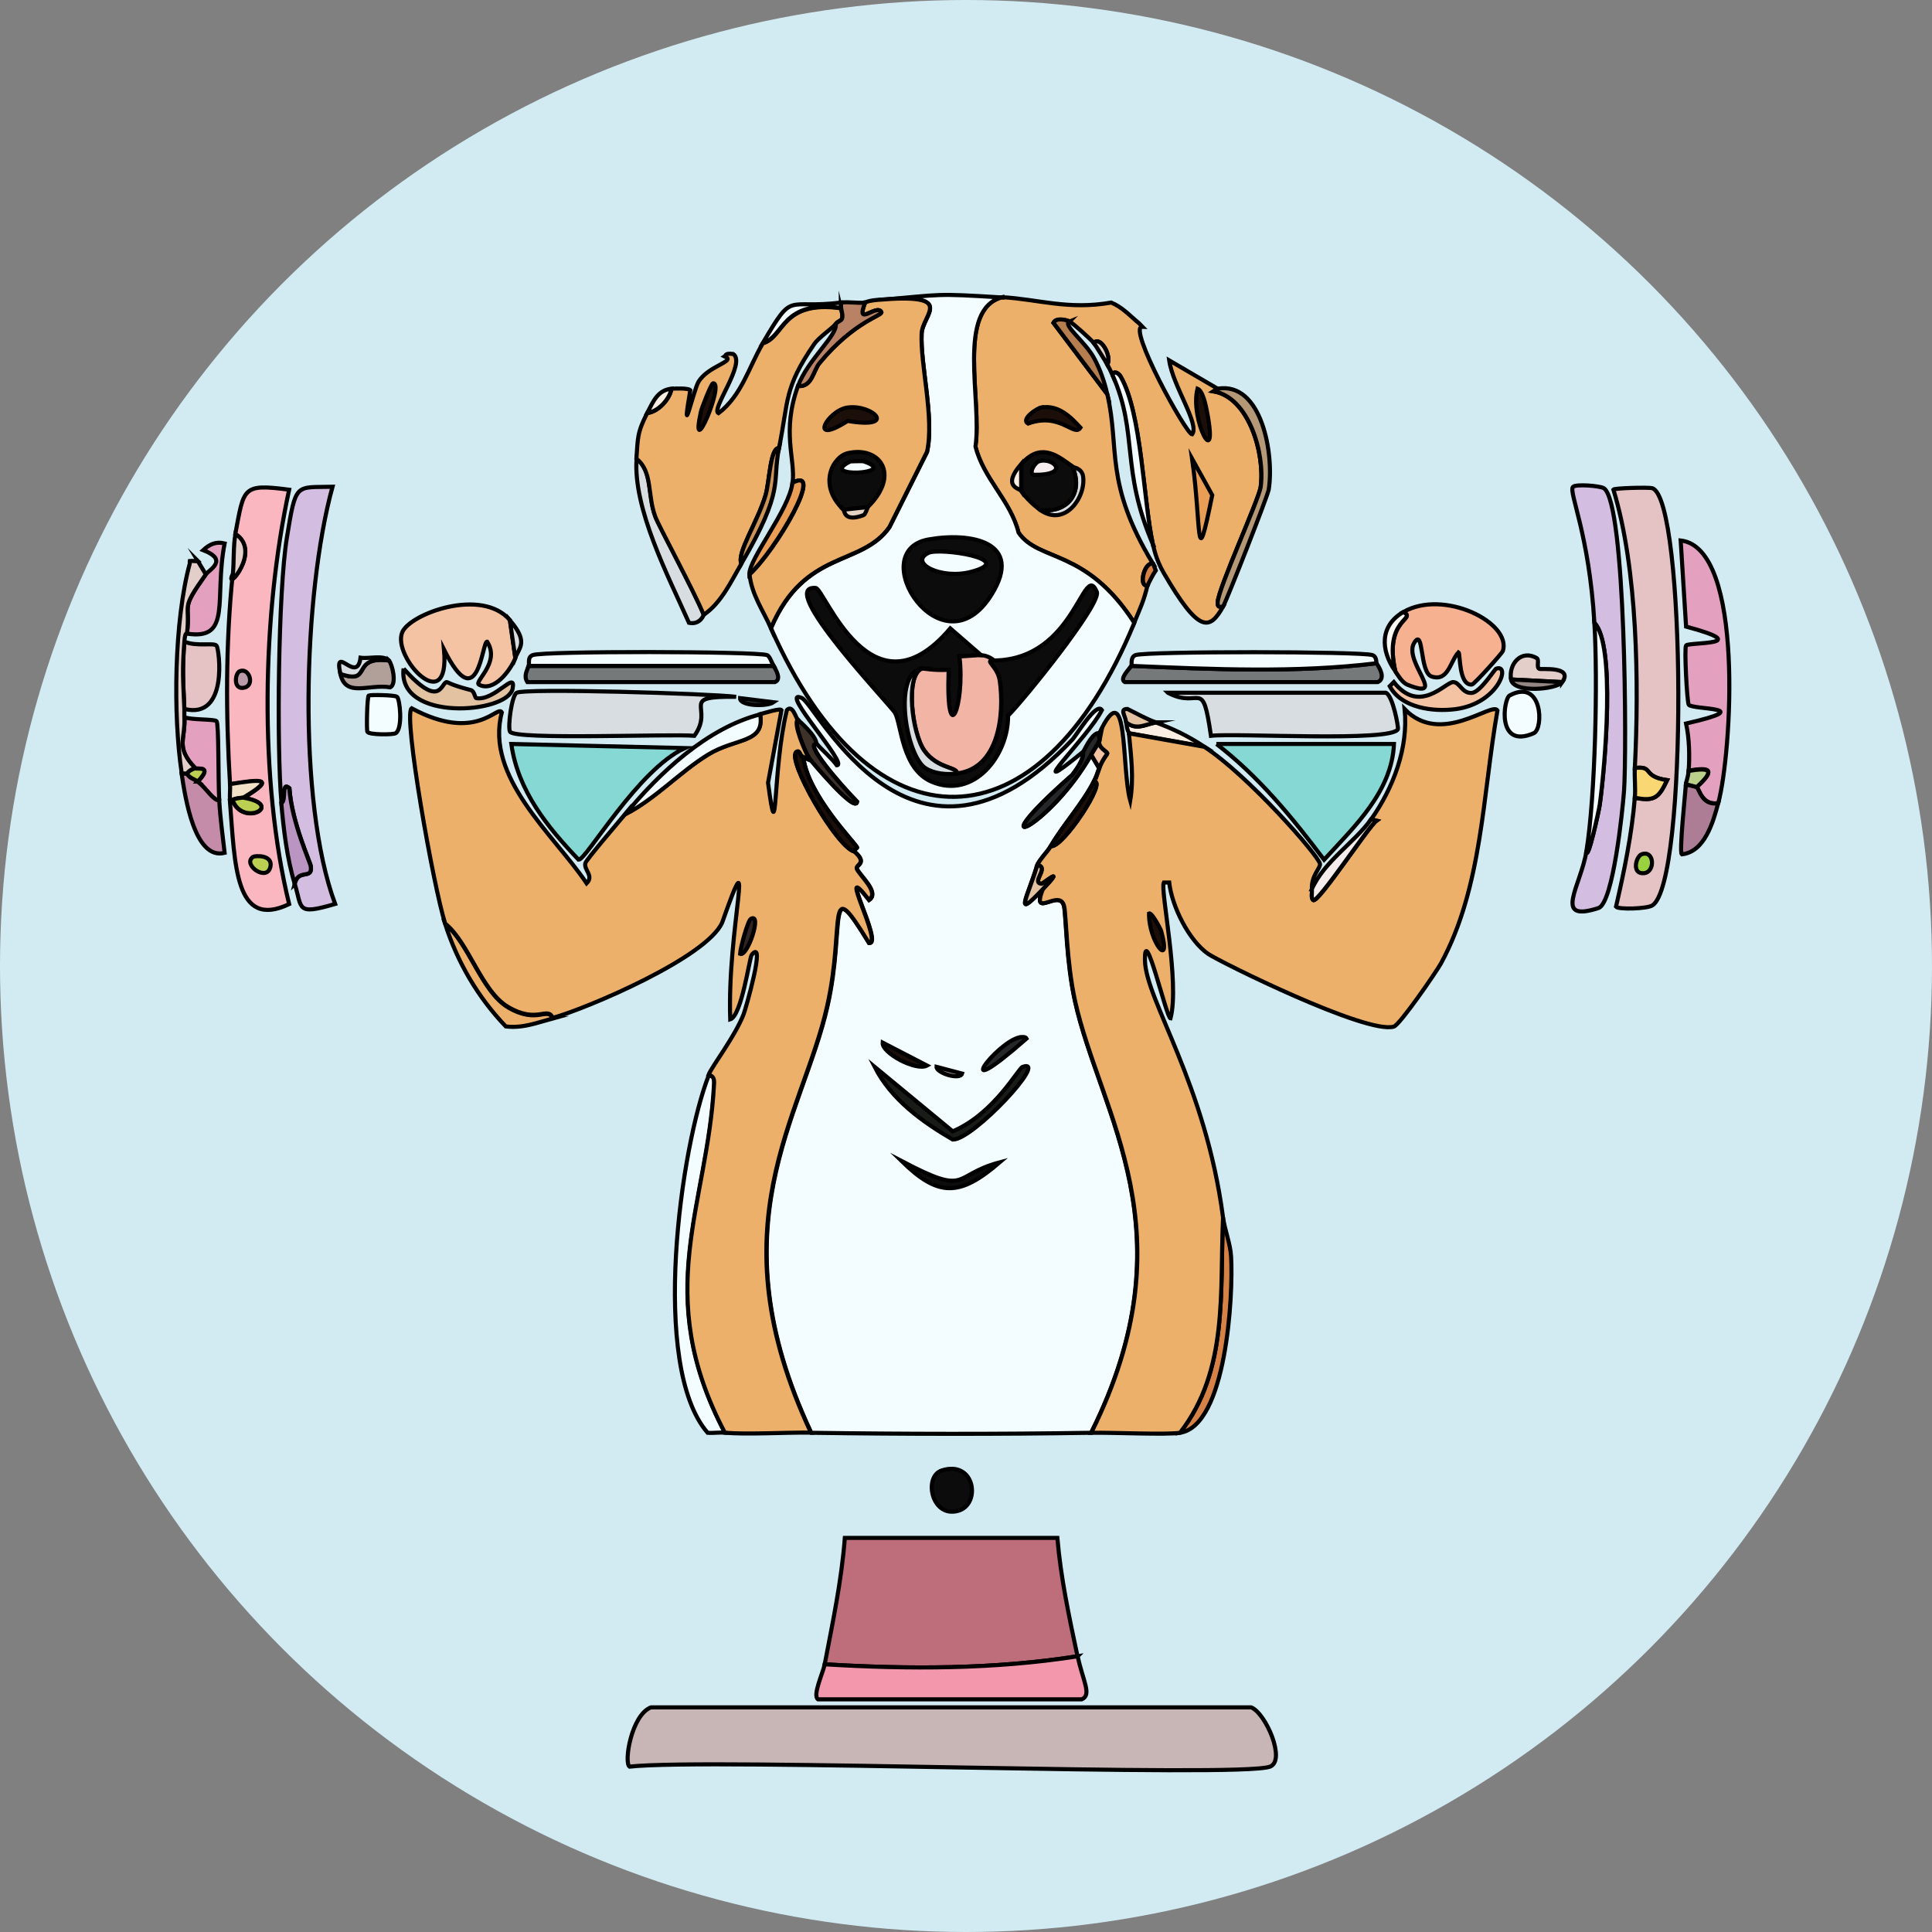 <?xml version="1.0" encoding="UTF-8"?>
<svg id="Layer_2" xmlns="http://www.w3.org/2000/svg" viewBox="0 0 118 118"><rect x="0" y="0" width="118" height="118" fill="#808080" stroke="none"/>
  <defs>
    <style>
      .cls-1 {
        fill: #d68246;
      }

      .cls-1, .cls-2, .cls-3, .cls-4, .cls-5, .cls-6, .cls-7, .cls-8, .cls-9, .cls-10, .cls-11, .cls-12, .cls-13, .cls-14, .cls-15, .cls-16, .cls-17, .cls-18, .cls-19, .cls-20, .cls-21, .cls-22, .cls-23, .cls-24, .cls-25, .cls-26, .cls-27, .cls-28, .cls-29, .cls-30, .cls-31, .cls-32, .cls-33, .cls-34, .cls-35, .cls-36, .cls-37, .cls-38, .cls-39, .cls-40, .cls-41, .cls-42, .cls-43, .cls-44, .cls-45, .cls-46 {
        stroke: #000;
        stroke-miterlimit: 10;
        stroke-width: .25px;
      }

      .cls-2 {
        fill: #d3bee1;
      }

      .cls-3 {
        fill: #f4eced;
      }

      .cls-4 {
        fill: #f3fcff;
      }

      .cls-5 {
        fill: #bbd052;
      }

      .cls-6 {
        fill: #948783;
      }

      .cls-7 {
        fill: #faede1;
      }

      .cls-8 {
        fill: #9ad13e;
      }

      .cls-9 {
        fill: #f4c3a4;
      }

      .cls-10 {
        fill: #252728;
      }

      .cls-11 {
        fill: #bad08b;
      }

      .cls-12 {
        fill: #ea9d55;
      }

      .cls-13 {
        fill: #c48ca9;
      }

      .cls-14 {
        fill: #bd6e7a;
      }

      .cls-15 {
        fill: #e3a0bf;
      }

      .cls-16 {
        fill: #2e2524;
      }

      .cls-17 {
        fill: #908e8f;
      }

      .cls-18 {
        fill: #edb06a;
      }

      .cls-19 {
        fill: #e3c2a2;
      }

      .cls-20 {
        fill: #0d0c0d;
      }

      .cls-21 {
        fill: #ba95c2;
      }

      .cls-22 {
        fill: #b59977;
      }

      .cls-23 {
        fill: #f6b190;
      }

      .cls-24 {
        fill: #fab7c0;
      }

      .cls-25 {
        fill: #cc9456;
      }

      .cls-26 {
        fill: #faf8f2;
      }

      .cls-27 {
        fill: #f2e0c7;
      }

      .cls-28 {
        fill: #e4d2c4;
      }

      .cls-29 {
        fill: #f398ac;
      }

      .cls-30 {
        fill: #d7dde1;
      }

      .cls-31 {
        fill: #181b18;
      }

      .cls-32 {
        fill: #85d8d4;
      }

      .cls-33 {
        fill: #e3ceca;
      }

      .cls-34 {
        fill: #3d3229;
      }

      .cls-35 {
        fill: #b67d4e;
      }

      .cls-36 {
        fill: #c8b5b6;
      }

      .cls-37 {
        fill: #1c0f09;
      }

      .cls-38 {
        fill: #bb9aaa;
      }

      .cls-39 {
        fill: #e5c3c5;
      }

      .cls-40 {
        fill: #ac7d95;
      }

      .cls-41 {
        fill: #f9d772;
      }

      .cls-42 {
        fill: #f2b4a4;
      }

      .cls-43 {
        fill: #29383a;
      }

      .cls-44 {
        fill: #b19f9a;
      }

      .cls-45 {
        fill: #767979;
      }

      .cls-47 {
        fill: #d2ebf3;
      }

      .cls-46 {
        fill: #b98264;
      }
    </style>
  </defs>
  <g id="elements">
    <circle class="cls-47" cx="59" cy="59" r="59"/>
    <g>
      <g>
        <path class="cls-39" d="M11.26,43.3c-.07-1.65-.14-2.36,0-4.11.77.32,1.82.04,1.97.25.16.22.74,4.53-1.97,3.86Z"/>
        <path class="cls-15" d="M11.42,38.7c.23-1.95-.46-1.35,1.15-3.62.2-.28,1.42-.87-.16-1.48.39-.36.78-.54,1.31-.41-.66,3.38.48,5.94-2.3,5.51Z"/>
        <path class="cls-15" d="M13.39,48.89c-.4-.02-.72-.68-1.31-1.15.98-1.03-.08-.73-.16-.82-1.24-1.3-.58-1.75-.66-3.12.38.18,1.87.11,1.97.25.14.2.09,3.42.16,4.85Z"/>
        <path class="cls-13" d="M11.42,47.25c.17.29.44.32.66.49.59.47.91,1.13,1.31,1.15.06,1.08.21,2.13.33,3.2-1.84.46-2.41-3.4-2.63-4.85.12-.01.28.02.33,0Z"/>
        <path class="cls-5" d="M12.08,47.74c-.22-.17-.49-.2-.66-.49.03-.01.07-.19.49-.33.08.09,1.15-.21.16.82Z"/>
      </g>
      <g>
        <path class="cls-30" d="M42.98,37.55s-.21.63-.9.49c-1.27-2.86-3.42-6.97-3.2-10.03,1,.77.66,2.22,1.15,3.53.23.62,2.3,4.41,2.96,6Z"/>
        <g>
          <path class="cls-18" d="M51.36,18.81c.23.93-.07.64-.33.99-.18.24-1.03.81-1.31,1.23-1.85,2.69-1.55,3.42-2.14,6.33-.55,0-.57,2.02-.82,2.88-.49,1.66-1.77,3.52-1.48,4.19-.63,1.09-1.23,2.4-2.3,3.12-.66-1.59-2.73-5.38-2.96-6-.49-1.31-.15-2.76-1.15-3.53.09-1.22.03-1.58.66-2.79.63-.06,1.37-.81,1.48-1.48.22-.03,1.04-.05,1.15.08-.59,3.48.2.02.49-.49.57-.99,2.3-1.26,1.64-1.56.02-.01-.06-.24.49-.16.82.54-1.38,3.39-.9,3.62,1.42-1.08,1.85-2.81,2.71-4.27,1.33-.37,1.12-2.65,4.77-2.14Z"/>
          <path class="cls-25" d="M47.58,27.36c-.44,2.18.38,2.47-2.3,7.07-.29-.67.99-2.53,1.48-4.19.25-.85.27-2.87.82-2.88Z"/>
          <path class="cls-7" d="M41.01,23.74c-.11.67-.85,1.42-1.48,1.48.38-.73.65-1.39,1.48-1.48Z"/>
          <path class="cls-4" d="M51.36,18.48v.33c-3.65-.51-3.44,1.77-4.77,2.14,1.91-3.25,1.36-2.05,4.77-2.47Z"/>
          <path class="cls-37" d="M43.55,23.41c.74-.05-1.46,5.04-.74,1.73.04-.2.63-1.72.74-1.73Z"/>
        </g>
        <g>
          <path class="cls-18" d="M69.44,19.63c.19.16.31.31.33.33-.94-.04,2.66,6.54,3.04,6.57.48-.62-1.17-2.93-1.4-4.52l2.96,1.73-.25.16c2.17.38,3.14,3.83,2.88,5.83-.1.76-2.61,6.23-2.63,7.07,0,.27.08.27.33.25-.83,1.48-1.48,1.63-3.62-2.05-.52-.89-.62-1.64-.66-1.73-.61-2.77-.68-8.01-1.97-10.27-.13-.23-.46-.4-.49-.08-.06-.14-.25-.51-.33-.66.3-.51-.44-1.79-.82-1.31-.17-.21-1.31-1.24-1.48-1.31-.24-.11-.83-.23-.99.08l3.29,4.36c.78,3.32-.21,5.39,2.79,10.35-.55-.14-.91,1.48-.33,1.31-.24,1-.45,1.4-.82,2.3-2.94-4.57-5.82-3.7-7.07-5.51-.48-1.95-2.14-3.28-2.63-5.26.42-2.83-1.19-8.38,1.64-9.12,2.21.13,4.03.79,6.66.33.61.25,1.08.73,1.56,1.15Z"/>
          <g>
            <path class="cls-22" d="M74.37,23.74c2.7-.45,3.46,4.02,3.12,6.16-.06.38-2.51,6.64-2.79,7.15-.25.03-.34.03-.33-.25.02-.83,2.53-6.3,2.63-7.07.27-2.01-.71-5.46-2.88-5.83l.25-.16Z"/>
            <path class="cls-35" d="M65.33,19.63c-.48.19.93,1.22,1.48,2.22.39.72.63,1.42.82,2.22l-3.29-4.36c.16-.32.75-.19.99-.08Z"/>
            <path class="cls-1" d="M70.43,34.43l.16.41c-.14.19-.48.85-.49.9-.58.17-.22-1.45.33-1.31Z"/>
            <path class="cls-28" d="M67.63,22.26c-.06-.12-.77-1.25-.82-1.31.38-.47,1.12.81.82,1.31Z"/>
            <path class="cls-12" d="M72.81,28.02l1.23,2.22c-1.04,5.11-.64,1.92-1.23-2.22Z"/>
            <path class="cls-37" d="M63.61,24.89c1.02-.18,1.78.57,2.38,1.23-.38.6-1.23-.97-3.2-.25-.46-.26.52-.93.82-.99Z"/>
            <path class="cls-30" d="M63.52,31.14c1.71.24,2.67-1.09,1.97-2.63.04.03.58.07.66.58.19,1.26-1.1,3.14-2.63,2.05Z"/>
            <path class="cls-37" d="M73.14,23.74c.34.14.51,1.06.58,1.4.73,3.82-1.07.5-.58-1.4Z"/>
            <path class="cls-7" d="M62.37,28.34v1.64c-.11-.16-1.2-.25,0-1.64Z"/>
            <g>
              <path class="cls-20" d="M65.5,28.51c.69,1.54-.26,2.87-1.97,2.63-.42-.3-.86-.72-1.15-1.15v-1.64c1.07-1.25,2.06-.7,3.12.16Z"/>
              <path class="cls-3" d="M63.44,28.18c.89-.3,2.01.86-.33.82-.29-.18.14-.76.33-.82Z"/>
            </g>
          </g>
        </g>
        <g>
          <path class="cls-4" d="M61.22,18.15c-2.83.74-1.23,6.29-1.64,9.12.49,1.98,2.15,3.31,2.63,5.26,1.24,1.81,4.12.93,7.07,5.51-5.76,13.98-16.03,14.25-22.19.33,2.05-4.83,5.53-3.74,7.23-6.16l2.3-4.6c.46-2.06-.42-5.32-.33-7.23.06-1.18,2.18-2.45-2.63-2.05,4-.35,3.36-.42,7.56-.16Z"/>
          <path class="cls-20" d="M59.91,40.01c-.07,0-.93.07-1.31.08.36,3.03-.84,5.87-.66.82-.93.05-1.56-.1-1.64-.08-1.77.29-.95,5.34.25,6.08.55.34,1.27.4,1.89.33,2.58-.29,2.93-3.61,2.63-5.67-.13-.91-1.03-1.27-.33-1.23,4.96-.07,5.43-6.15,6.25-4.19.3.73-4.53,6.69-5.42,7.56.03,2.42-2.09,5.15-4.68,4.03-1.81-.78-1.83-3.47-2.22-4.19-.23-.44-7.35-7.85-4.85-7.64.55.05,3.4,8.15,8.22,2.47l1.89,1.64Z"/>
          <path class="cls-42" d="M59.91,40.01c.52.04.78.33.82.33-.7-.04.2.32.33,1.23.3,2.06-.05,5.38-2.63,5.67.13-.4-1.17-.27-1.97-1.4-.75-1.04-1.19-4.57-.16-5.01.08-.01.71.13,1.64.08-.18,5.05,1.02,2.21.66-.82.39-.01,1.25-.09,1.31-.08Z"/>
          <path class="cls-30" d="M56.29,40.84c-1.02.44-.58,3.97.16,5.01.8,1.13,2.1.99,1.97,1.4-.62.07-1.34.01-1.89-.33-1.19-.75-2.02-5.79-.25-6.08Z"/>
          <g>
            <path class="cls-20" d="M56.7,32.95c2.55-.46,5.88.12,3.86,3.37-3.03,4.87-7.84-2.64-3.86-3.37Z"/>
            <path class="cls-4" d="M56.7,33.77c.69-.34,5.49.39,2.63,1.15-1.87.5-3.84-.55-2.63-1.15Z"/>
          </g>
        </g>
        <g>
          <path class="cls-18" d="M47.09,38.37c-.47-1.06-1.19-2.07-1.31-3.29,1.64-1.5,4.63-6.66,2.63-5.59.18-1.48-.69-3.09.33-5.92.86.09.93-.93,1.31-1.4,2.12-2.57,3.9-2.91,3.78-3.12-.3-.51-1.6.98-.99-.58.04,0,.17-.11.82-.16,4.8-.4,2.69.87,2.63,2.05-.09,1.91.79,5.17.33,7.23l-2.3,4.6c-1.7,2.43-5.18,1.34-7.23,6.16Z"/>
          <path class="cls-46" d="M52.84,18.48c-.61,1.55.69.06.99.58.12.21-1.66.55-3.78,3.12-.39.47-.46,1.49-1.31,1.4.57-1.58,2.44-3.13,2.3-3.78.26-.34.56-.06.33-.99v-.33c.48-.06,1,.05,1.48,0Z"/>
          <path class="cls-12" d="M45.77,35.08c-.04-.94,2.43-3.93,2.63-5.59,2-1.08-.99,4.08-2.63,5.59Z"/>
          <path class="cls-37" d="M51.77,24.89c1.53-.21,3.11,1.34,0,.82-2.45,1.57-1.23-.65,0-.82Z"/>
          <g>
            <path class="cls-20" d="M53,30.97l-1.48.16c-1.59-1.51-.66-3.23.25-3.45,1.92-.46,3.28,1.27,1.23,3.29Z"/>
            <path class="cls-28" d="M53,30.97s-.15.46-.25.49c-1.2.46-1.17-.27-1.23-.33l1.48-.16Z"/>
            <path class="cls-4" d="M51.94,28.18s.75-.03.82,0c2.29.78-2.95,1.04-.82,0Z"/>
          </g>
        </g>
      </g>
      <g>
        <path class="cls-33" d="M12.08,34.26l.49.82c-1.61,2.27-.92,1.66-1.15,3.62,0,.03-.11-.17-.16.49-.14,1.75-.07,2.45,0,4.11,0,.16,0,.33,0,.49.08,1.38-.58,1.82.66,3.12-.42.14-.47.32-.49.33-.05.02-.21-.01-.33,0-.54-3.59-.46-9.33.49-12.82.01-.05-.01-.11,0-.16.16-.02.36.04.49,0Z"/>
        <path class="cls-32" d="M31.23,45.44l10.6.25c-2.88,1.31-6.02,6.83-6.49,6.82-1.91-2-3.71-4.21-4.11-7.07Z"/>
        <path class="cls-4" d="M92.2,42.48c2.02-1.09,2.09,2.03,1.48,2.3-2.31,1.02-1.84-2.11-1.48-2.3Z"/>
        <g>
          <path class="cls-9" d="M31.15,37.88l.33,2.3c-.29.74-1.3,2.12-2.22,1.64-.35-.18,1.33-1.34.49-2.63-.31-.02-.53,4.7-2.63.49.37,4.26-3.2.45-2.55-1.07.48-1.12,4.84-2.75,6.57-.74Z"/>
          <path class="cls-23" d="M85.22,41c-.73-3.23,1.36-3.16.49-3.62,2.46-1.42,6.62.64,6.08,2.38-.04.13-1.75,2.04-1.89,2.05-.82.07-.7-1.9-.82-1.97-.51.55-.62,1.81-1.64,1.48-.75-.24-.47-3.05-1.07-2.05-.68,1.13,2.12,3.56-.41,2.55-.32-.13-.56-.56-.74-.82Z"/>
          <path class="cls-4" d="M44.29,87.51c-.35-.04-.72.03-1.07,0-3.55-4.09-1.63-17.57.08-21.86.32.09.34.29.33.58-.4,7.44-3.83,12.75.66,21.28Z"/>
          <path class="cls-1" d="M72.07,87.51c2.97-3.81,2.42-8.61,2.63-13.15.1.75.45,1.62.49,2.38.14,2.38-.29,10.33-3.12,10.77Z"/>
          <path class="cls-18" d="M33.77,62.2c-.95.26-1.85.62-2.88.49-1.71-1.79-2.94-3.9-3.7-6.25,1.45,1.16,2.22,4.14,3.86,5.1,1.79,1.04,2.38-.08,2.71.66Z"/>
          <path class="cls-9" d="M91.38,40.84c.91-.32.15,2.12-2.47,2.47-1.39.18-3.32-.07-4.03-1.4l.25-.25c1.58,2.01,3.15,0,3.62,0,.42,0,.54.71,1.15.66.52-.05,1.38-1.44,1.48-1.48Z"/>
          <path class="cls-19" d="M24.65,40.84c2.26,2.52,2.28.86,2.63.82.08,0,.24.17,1.48.49.21.05.25.48.33.49,1.14.19,2.44-1.75,2.22-.58-.29,1.53-7.06,2.07-6.66-1.23Z"/>
          <path class="cls-4" d="M70.43,33.28c-2.01-4.67-.89-6.76-2.47-10.35.04-.32.36-.15.49.08,1.29,2.27,1.37,7.5,1.97,10.27Z"/>
          <path class="cls-7" d="M70.59,44.12c1.16.44,1.92.81,2.96,1.48l-4.6-.82c0-.07-.12-.15-.16-.66.63.49,1.1.15,1.81,0Z"/>
          <path class="cls-26" d="M85.71,37.38c.87.46-1.22.38-.49,3.62-.92-1.31-.94-2.79.49-3.62Z"/>
          <path class="cls-19" d="M70.59,44.12c-.71.15-1.18.49-1.81,0-.04-.42-.42-.82.08-.82.55.27,1.15.61,1.73.82Z"/>
          <path class="cls-30" d="M31.47,40.18l-.33-2.3c1.14,1.33.59,1.64.33,2.3Z"/>
          <g>
            <path class="cls-4" d="M66.15,45.93c-.04.08.17.31-.66,1.4-6.07,5.35-1.39,3.27,1.15-1.23l.49.82c-.1.3-.18.54-.33.82-.68,1.33-1.85,2.62-2.63,3.94-.23.39-.62.73-.82,1.15-.62,2.04-1.47,3.38.33,1.48-.72,1.9,1.07-.13,1.31,1.07.12.59.13,3.37.66,5.75,1.53,6.96,7.13,14.07.99,26.38-5.68.09-11.41.08-17.09,0-5.94-12.64-.54-19.27.99-26.05,1.13-5.01-.15-8.29,2.55-3.86.9.07-2.1-5.34,0-2.63.66-.46-.55-1.46-.74-1.89-.12-.27.7-.32-.16-1.07-.04-.12.17-.22.16-.25-.13-.3-3-3.18-3.29-5.51.06.02.21-.01.33,0,.12.19,2.87,3.47,2.96,2.71-1.06-1.08-3.27-3.65-2.47-3.53.33.38.9.86,1.23,1.31.76,0-3.63-4.76-2.14-4.11.94.41,6.78,12.85,16.52,2.55.26-.27,1.48-2.34,1.81-1.81-.81,1.63-5.17,5.82-1.15,2.55Z"/>
            <g>
              <path class="cls-10" d="M67.14,44.78c-.05.1.05.4,0,.49-.09.18-.35.57-.49.82-2.54,4.5-7.22,6.58-1.15,1.23.83-1.08.62-1.32.66-1.4.18-.34.6-1.21.99-1.15Z"/>
              <path class="cls-34" d="M49.88,45.44c-.81-.12,1.4,2.45,2.47,3.53-.09.76-2.84-2.53-2.96-2.71-.17-.27-.95-2.04-.66-2.3,1.27,1.14,1.09,1.41,1.15,1.48Z"/>
              <path class="cls-31" d="M53.42,65.16l4.77,3.94c2.54-1.08,4-3.85,4.27-3.94,1.66-.57-3.06,4.49-4.27,4.44-1.87-1.09-3.75-2.44-4.77-4.44Z"/>
              <path class="cls-20" d="M55.06,70.91c4.19,2.2,3.03.87,6,.08-2.46,2.11-3.74,2.13-6-.08Z"/>
              <path class="cls-37" d="M53.91,63.68l2.71,1.4c-.66.36-2.77-.76-2.71-1.4Z"/>
              <path class="cls-10" d="M62.29,63.35c.12-.02.35-.04.41.08-4.84,4.24-1.88.23-.41-.08Z"/>
              <path class="cls-17" d="M57.2,65.16l1.56.41c-.13.42-1.58-.04-1.56-.41Z"/>
            </g>
          </g>
          <g>
            <path class="cls-18" d="M74.7,74.36c-.21,4.54.34,9.33-2.63,13.15-.86.13-3.89-.02-5.42,0,6.14-12.31.55-19.42-.99-26.38-.52-2.38-.54-5.16-.66-5.75-.24-1.2-2.04.83-1.31-1.07,1.47-1.55,0-.32-.08-.33-.65-.08.52-1-.25-1.15.2-.42.59-.76.82-1.15.72.14,3.49-4.07,2.63-3.94.14-.28.22-.53.33-.82.19-.53.49-.85.49-.9,0-.11-.57-.35-.49-.74.05-.1-.05-.39,0-.49,1.8-3.82,1.34,2.14,1.89,4.11.23-1.38.05-2.74-.08-4.11l4.6.82c2.65,1.71,6.99,6.65,7.07,7.15.04.27-.55.72-.49,1.56.02.27-.07.54.08.66.29.21,3.38-4.5,3.86-4.85l-.33-.08c1.35-1.92,2.29-4.36,2.05-6.74,2.21,2.3,5.34-.48,5.67.08-.91,5.14-.92,10.8-3.45,15.45-.3.54-2.51,3.75-2.88,3.86-1.65.5-10.66-3.97-11.34-4.44-1.18-.82-2.21-2.89-2.38-4.36h-.33c-.23.42.99,6.1.41,8.3-.25-.02-1.61-5.96-1.56-3.53.05,2.42,3.7,7.51,4.77,15.7Z"/>
            <g>
              <path class="cls-3" d="M80.12,54.31c.75-1.7,2.63-2.87,3.62-4.27l.33.08c-.49.35-3.57,5.05-3.86,4.85-.15-.12-.07-.39-.08-.66Z"/>
              <path class="cls-37" d="M64.18,51.68c.77-1.32,1.95-2.61,2.63-3.94.86-.13-1.91,4.09-2.63,3.94Z"/>
              <path class="cls-19" d="M63.69,54.31c-1.8,1.9-.95.56-.33-1.48.76.15-.41,1.07.25,1.15.09.01,1.55-1.22.08.33Z"/>
              <path class="cls-9" d="M67.14,46.92l-.49-.82c.14-.25.41-.64.49-.82-.08.39.49.63.49.74,0,.05-.31.37-.49.9Z"/>
              <path class="cls-37" d="M70.18,55.79c.17-.08.71.96.74,1.07.67,2.42-.77.65-.74-1.07Z"/>
            </g>
          </g>
          <g>
            <path class="cls-18" d="M38.21,49.71c1.82-.93,3.29-2.55,5.01-3.62,1.72-1.06,3.5-.68,3.2-2.47.24-.06,1.23-.38,1.31-.25l-.82,4.44c.61,4.61.25-.77,1.15-4.44.34-.37.55.48.66.58-.29.26.49,2.03.66,2.3-.12-.01-.27.02-.33,0-.24-.1-.18-.48-.41-.33-.64.42,2.43,5.79,3.53,6.08.86.75.05.8.16,1.07.19.43,1.4,1.43.74,1.89-2.1-2.71.9,2.7,0,2.63-2.7-4.43-1.42-1.14-2.55,3.86-1.53,6.78-6.93,13.41-.99,26.05-1.58-.02-4.02.13-5.26,0-4.49-8.53-1.05-13.84-.66-21.28.02-.29-.01-.49-.33-.58.21-.53,1.61-2.33,2.14-3.7.12-.31,1.39-4.72.49-3.62-.13.16-.61,3.72-1.31,3.94-.2-5.49,1.63-11.93-.49-5.92-.93,2.14-8.3,5.27-10.35,5.83-.33-.74-.93.38-2.71-.66-1.65-.96-2.41-3.94-3.86-5.1-.71-2.2-2.58-12.74-2.05-13.15,3.98,2.14,5.25-.25,5.51.25-1.05,3.97,3.16,7.44,5.18,10.44.46-.46-.18-.81-.08-1.23.05-.21,2.11-2.6,2.47-3.04Z"/>
            <path class="cls-37" d="M49.06,46.26c.29,2.32,3.16,5.21,3.29,5.51.01.02-.2.12-.16.25-1.1-.29-4.18-5.66-3.53-6.08.23-.15.17.23.41.33Z"/>
            <path class="cls-16" d="M45.86,56.12c.71-.41-.2,2.34-.66,2.14.02-.37.47-2.03.66-2.14Z"/>
          </g>
        </g>
        <g>
          <path class="cls-2" d="M96.89,52.01c.08.62.77-2.47.82-2.88.33-2.38.97-9.76-.33-11.09-.32-5.43-1.58-7.97-1.31-8.3.15-.19,1.66-.07,1.89.08,1.34.87,1.4,16.13,1.23,18.49-.08,1.11-.66,6.85-1.56,7.15-2.83.92-1.08-1.35-.74-3.45Z"/>
          <path class="cls-30" d="M31.56,42.31c.6-.29,11.76.05,13.4.25-3.61-.05-1.28.62-2.55,2.38-1.41-.13-10.97.27-11.26-.25-.15-.27.1-2.23.41-2.38Z"/>
          <path class="cls-15" d="M104.94,49.05c-.99.16-1.15-.84-1.31-.99,1.1-1,.92-1.24-.49-.99.06-.94.04-1.95-.16-2.88,4.52-1.03.39-.82.16-1.15-.1-.15-.28-3.48-.16-3.62.18-.21,4.3,0,0-1.15l-.33-5.26c3.94.45,3.1,13.06,2.3,16.02Z"/>
          <path class="cls-30" d="M71.33,42.31h13.31c.43.16.78,2.11.74,2.22-.31.81-9.92.23-11.42.41-.53-3.68-.63-1.57-2.63-2.63Z"/>
          <path class="cls-45" d="M84.07,40.51c.2.28.57.94.08,1.15h-15.45c-.35-.2.25-.78.41-.99,4.96.2,10.05.44,14.96-.16Z"/>
          <path class="cls-45" d="M47.25,40.67c.17.29.48.83.08.99h-15.12c-.23-.36-.04-.66.08-.99h14.96Z"/>
          <path class="cls-4" d="M84.07,40.51c-4.9.6-10,.37-14.96.16.03-.04-.09-.54.25-.66.68-.24,13.78-.23,14.46,0,.28.09.23.47.25.49Z"/>
          <path class="cls-4" d="M47.25,40.67h-14.96c.06-.17-.09-.53.25-.66.67-.26,13.62-.23,14.3,0,.18.06.29.46.41.66Z"/>
          <path class="cls-4" d="M38.21,49.71c2.04-2.48,4.96-5.24,8.22-6.08.3,1.79-1.48,1.41-3.2,2.47-1.72,1.06-3.19,2.68-5.01,3.62Z"/>
          <path class="cls-4" d="M96.89,52.01c.55-3.37.7-10.5.49-13.97,1.3,1.34.65,8.71.33,11.09-.06.41-.74,3.5-.82,2.88Z"/>
          <path class="cls-40" d="M103.63,48.07c.16.14.33,1.15,1.31.99-.31,1.17-.83,2.97-2.22,3.12-.17-.13.21-3.71.25-4.27.11.02.63.14.66.16Z"/>
          <path class="cls-4" d="M22.52,42.48c.07-.05,1.58-.04,1.73.08.17.13.37,1.91-.08,2.22-.14.1-1.61.11-1.73-.08-.06-.1-.02-2.14.08-2.22Z"/>
          <path class="cls-33" d="M95.41,41.66l-3.12-.16c-.16-.97.64-1.84,1.56-1.31.19.11-.03.55.16.66.1.06,2.12-.19,1.4.82Z"/>
          <path class="cls-6" d="M95.41,41.66c-.32.45-2.98.7-3.12-.16l3.12.16Z"/>
          <path class="cls-11" d="M103.63,48.07s-.54-.15-.66-.16c.02-.24.13-.39.16-.82,1.41-.25,1.59-.01.49.99Z"/>
          <path class="cls-43" d="M45.2,42.64l2.05.25c-.4.28-2.07.24-2.05-.25Z"/>
          <g>
            <path class="cls-39" d="M99.85,48.72c1.21.25,1.48-.02,1.97-1.07-1.58-.23-.78-.89-1.97-.74.26-5.16.17-12.18-1.31-17.01.07-.09,2.18-.15,2.38-.08,2.05.68,2.18,24.12,0,25.48-.33.21-2.07.26-2.22.08.5-2.17.97-4.44,1.15-6.66Z"/>
            <path class="cls-41" d="M99.85,48.72c.05-.59-.03-1.21,0-1.81,1.19-.15.4.51,1.97.74-.5,1.05-.76,1.32-1.97,1.07Z"/>
            <path class="cls-8" d="M100.26,52.18c.78-.3.86,1.07.16,1.15-.78.09-.51-1.01-.16-1.15Z"/>
          </g>
          <g>
            <path class="cls-2" d="M18,53.98c.23-.97,1.09-.22.99-1.07-.03-.25-1.17-2.67-1.31-4.77-.52-.46-.16.79-.49.9-.3-3.47-.2-12.92.33-16.19.56-3.44.52-3.06,2.79-3.12-1.8,6.52-2.16,19.27.16,25.48-2.41.71-2,.28-2.47-1.23Z"/>
            <path class="cls-21" d="M18,53.98c-.47-1.54-.68-3.33-.82-4.93.33-.11-.02-1.36.49-.9.15,2.09,1.28,4.52,1.31,4.77.11.84-.76.1-.99,1.07Z"/>
            <path class="cls-44" d="M23.75,40.34c.2.19.51,1.45.08,1.64-1.3-.22-2.72.65-3.04-.82,2,.7.58-1.12,2.96-.82Z"/>
            <path class="cls-30" d="M23.75,40.34c-2.38-.3-.96,1.52-2.96.82-.42-1.9,1.02.67,1.23-.99.49.08,1.36-.18,1.73.16Z"/>
            <g>
              <path class="cls-24" d="M14.05,48.89h.16c.63,1.65,3.21.27.66-.16,2.12-1.26.93-1.1-.82-.82-.26-4.3-.27-8.55.16-12.82-.54,1.15,1.83-1.39.16-2.47.54-2.83.4-3.09,3.29-2.71-1.66,7.63-1.85,17.74,0,25.31-3.32,1.58-3.31-2.4-3.62-6.33Z"/>
              <g>
                <path class="cls-27" d="M14.87,48.72s-.65.06-.66.16h-.16c-.03-.32.02-.66,0-.99,1.75-.28,2.94-.44.82.82Z"/>
                <path class="cls-33" d="M14.22,35.08c.08-.75.02-1.71.16-2.47,1.67,1.08-.71,3.62-.16,2.47Z"/>
                <path class="cls-5" d="M14.87,48.72c2.55.43-.03,1.81-.66.16,0-.11.62-.17.66-.16Z"/>
                <path class="cls-5" d="M15.45,52.34c.13-.09,1.21-.14,1.07.58-.2.99-1.74-.12-1.07-.58Z"/>
                <path class="cls-38" d="M14.63,41c.57-.26.94.81.33.99-.73.21-.62-.85-.33-.99Z"/>
              </g>
            </g>
          </g>
        </g>
        <g>
          <path class="cls-36" d="M39.77,104.28h36.65c.9.37,2.13,3.24,1.15,3.62-1.83.7-34.21-.54-39.12,0-.36-.26.12-3.17,1.31-3.62Z"/>
          <path class="cls-14" d="M65.82,101.16c-5.08.8-10.32.8-15.45.49.49-2.57,1.03-5.11,1.23-7.72h12.98c.21,2.47.72,4.82,1.23,7.23Z"/>
          <path class="cls-29" d="M65.82,101.16c.32,1.51.88,2.35.25,2.63h-16.11c-.35-.24.31-1.62.41-2.14,5.13.31,10.37.31,15.45-.49Z"/>
          <path class="cls-20" d="M57.52,89.81c2.04-.66,2.42,2.08.99,2.47-1.62.44-2.12-2.1-.99-2.47Z"/>
        </g>
        <path class="cls-32" d="M74.29,45.44h10.85c-.13,2.91-2.4,5.03-4.27,7.07-1.96-2.6-3.98-5.07-6.57-7.07Z"/>
      </g>
    </g>
  </g>
</svg>